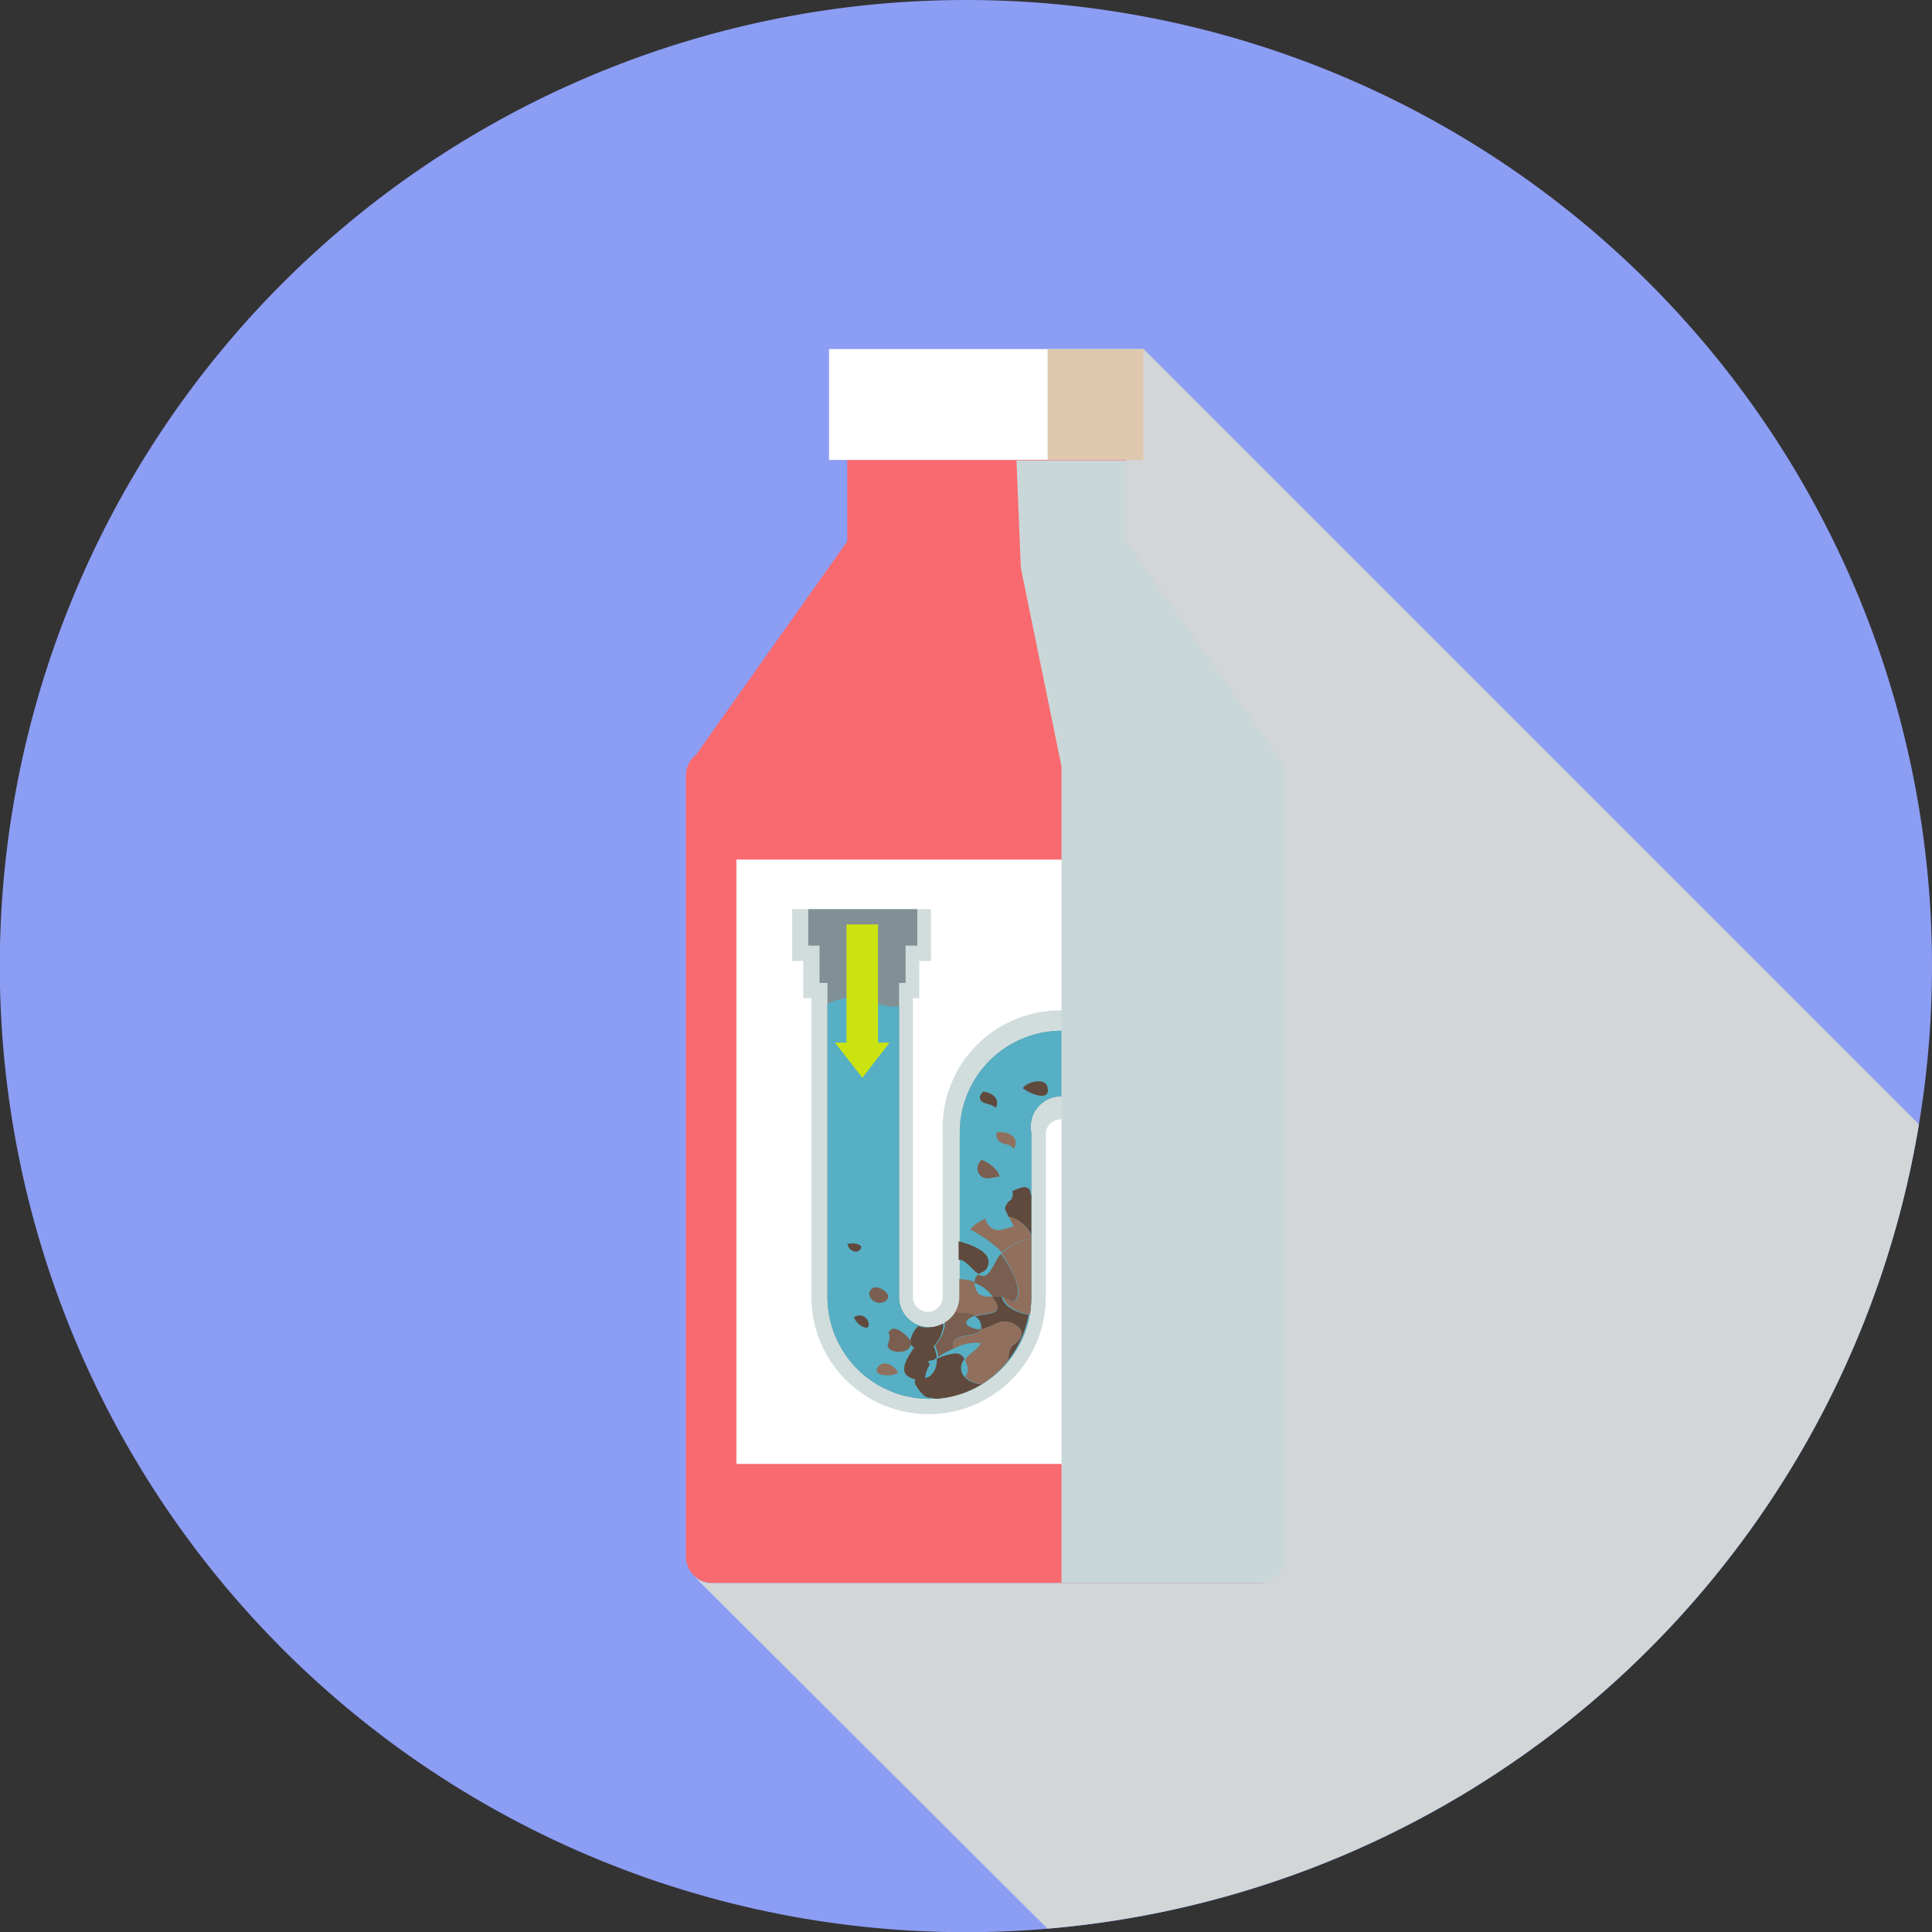 <svg xmlns="http://www.w3.org/2000/svg" viewBox="0 0 97.41 97.41"><rect x="0" y="0" width="97.41" height="97.41" fill="#333333" stroke="none"/><defs><style>.cls-1{isolation:isolate;}.cls-2{fill:#8c9df4;}.cls-3{fill:#f86a6f;}.cls-4{fill:#fff;}.cls-5{fill:#d1dddd;}.cls-6{fill:#819094;}.cls-7{fill:#56afc4;}.cls-8{fill:#604a3e;}.cls-9{fill:#916f5d;}.cls-10{fill:#7a5e4f;}.cls-11{fill:#cce312;}.cls-12{fill:#cad7d8;}.cls-12,.cls-13,.cls-14{mix-blend-mode:multiply;}.cls-13{fill:#dec8ae;}.cls-14{fill:#d2d6d7;}</style></defs><title>Asset 7</title><g class="cls-1"><g id="Layer_2" data-name="Layer 2"><g id="Layer_1-2" data-name="Layer 1"><path class="cls-2" d="M97.41,48.71A48.71,48.71,0,1,1,48.71,0,48.7,48.7,0,0,1,97.41,48.71Z"/><path class="cls-3" d="M64.88,39.12V78.47a1.35,1.35,0,0,1-1.36,1.35H35.93a1.36,1.36,0,0,1-1.35-1.35V39.12a1.34,1.34,0,0,1,.51-1.06l7.63-10.77v-4.1H56.79v4.1l7.69,10.86A1.36,1.36,0,0,1,64.88,39.12Z"/><rect class="cls-4" x="41.8" y="17.6" width="15.87" height="5.59"/><rect class="cls-4" x="37.13" y="43.34" width="25.08" height="30.47"/><path class="cls-5" d="M59.4,57.11V70.39H54.24V57.11a.76.76,0,0,0-1.51,0v8.28a5.91,5.91,0,1,1-11.82,0V50.33H40.5V48.45h-.56V45.84h7v2.61h-.59v1.88h-.32V65.39a.75.75,0,0,0,1.5,0V57.11a5.92,5.92,0,1,1,11.83,0Z"/><path class="cls-6" d="M58.63,57.11V70.39H55V57.11a1.53,1.53,0,1,0-3,0v8.28a5.14,5.14,0,1,1-10.28,0V49.56h-.4V47.68h-.57V45.84h5.5v1.84h-.59v1.88h-.33V65.39a1.53,1.53,0,0,0,3.06,0V57.11a5.14,5.14,0,0,1,10.28,0Z"/><path class="cls-7" d="M58.63,57.11V70.39H55V57.11a1.53,1.53,0,1,0-3,0v8.28a5.14,5.14,0,1,1-10.28,0V50.61c1.74-.81,2.45.29,3.61.13V65.39a1.53,1.53,0,0,0,3.06,0V57.11a5.14,5.14,0,0,1,10.28,0Z"/><path class="cls-8" d="M52,60.26v2a1.74,1.74,0,0,0-1.06-.9l-.08,0-.06-.12c-.18-.4-.16-.29,0-.59.06-.13.19-.08.24-.3a.5.5,0,0,0,0-.3c.26-.1.59-.28.78-.15S51.9,60.11,52,60.26Z"/><path class="cls-9" d="M52,62.41v3a6.25,6.25,0,0,1-.07.87c-.63-.11-1.26-.42-1.34-.89.36.12.54.44.73,0s-.43-1.67-.84-2.21l.05,0A3.29,3.29,0,0,1,52,62.41Z"/><path class="cls-9" d="M49.24,66.34l-.08,0h0c-.29-.14-.71-.08-1-.19h0a1.53,1.53,0,0,0,.21-.77v-.89a2.44,2.44,0,0,1,.77.14.83.83,0,0,0,.22.62,1,1,0,0,0,.71.1l.12.17C50.66,66.27,49.8,66.16,49.24,66.34Z"/><path class="cls-8" d="M51.44,67.47c.27-.4-.24-.78-.7-.83s-.83.32-1.27.39a1,1,0,0,0,0-.18.57.57,0,0,0-.32-.48l.08,0c.56-.18,1.42-.07.93-.8l-.12-.17a1.28,1.28,0,0,1,.48,0h0c.08.47.71.78,1.34.89a5.12,5.12,0,0,1-1.07,2.34c.06-.21.07-.41.13-.6S51.3,67.72,51.44,67.47Z"/><path class="cls-10" d="M49.46,67c-.15.47-1.27.16-1.41.74a.42.42,0,0,0,.05.24,5.06,5.06,0,0,0-.53.27,1.3,1.3,0,0,0-.26.17,1.49,1.49,0,0,0-.17-.58,2,2,0,0,0,.48-.88.49.49,0,0,0,0-.27,1.53,1.53,0,0,0,.55-.55h0c.29.11.71,0,1,.19-.42.15-.72.44-.09.64A.65.65,0,0,0,49.46,67Z"/><path class="cls-8" d="M49.5,69.79a5,5,0,0,1-2.33.74c-.2-.09-.42,0-.62-.2s-.49-.57-.41-.73a.18.18,0,0,1,0-.07.69.69,0,0,1-.5-.28c-.19-.36.17-.9.45-1.3a.45.45,0,0,1-.21-.29,1.62,1.62,0,0,1,.41-.8,1.51,1.51,0,0,0,.48.07,1.66,1.66,0,0,0,.77-.2.45.45,0,0,1,0,.26,1.82,1.82,0,0,1-.47.88,1.79,1.79,0,0,1,.16.59.57.57,0,0,0-.15.12l-.08,0-.2.05a.53.53,0,0,0,.08.17,1.49,1.49,0,0,0-.24.69l.18-.07a.8.8,0,0,0,.3-.33,1.1,1.1,0,0,0,.11-.58,3.06,3.06,0,0,1,.93-.27.45.45,0,0,1,.46.29.7.7,0,0,0-.14.27.64.64,0,0,0,.11.57A1.18,1.18,0,0,0,49.5,69.79Z"/><path class="cls-9" d="M51.44,67.47c-.14.25-.38.27-.49.54s-.07.39-.13.6a5.34,5.34,0,0,1-1.32,1.18h0a1.16,1.16,0,0,1-.83-.4c.14-.14.18-.4,0-.79,0,0,0,0,0-.06.22-.31.62-.51.79-.82A2.19,2.19,0,0,0,48.1,68a.42.42,0,0,1-.05-.24c.14-.58,1.26-.27,1.41-.74h0c.44-.07.81-.43,1.27-.39S51.71,67.07,51.44,67.47Z"/><path class="cls-9" d="M52,62.3v.11a3.29,3.29,0,0,0-1.47.73l-.05,0a.83.83,0,0,0-.11-.15,7,7,0,0,0-1.45-1,1.78,1.78,0,0,1,.78-.54.66.66,0,0,0,.59.57.58.58,0,0,0,.19,0V62a2.74,2.74,0,0,0,.62-.18,5.21,5.21,0,0,0-.24-.47l.08,0A1.74,1.74,0,0,1,52,62.3Z"/><path class="cls-8" d="M49.77,63.92c-.08.18-.29.23-.44.31-.33-.21-.67-.76-1-.71v-.94C49.21,62.82,50.11,63.22,49.77,63.92Z"/><path class="cls-10" d="M51.28,65.4c-.19.42-.37.1-.73,0h0a1.28,1.28,0,0,0-.48,0,2,2,0,0,0-.93-.72.61.61,0,0,1,.08-.32.27.27,0,0,1,.13-.1.36.36,0,0,0,.25.07c.33,0,.59-.82.86-1.11C50.85,63.73,51.49,64.85,51.28,65.4Z"/><path class="cls-10" d="M50.39,59.33c-.35,0-.73.24-1-.11a.52.52,0,0,1,.11-.74C49.91,58.63,50.39,59.05,50.39,59.33Z"/><path class="cls-9" d="M51.11,57.93c-.18-.3-.51-.19-.72-.38a.4.4,0,0,1-.13-.45C50.74,57,51.48,57.31,51.11,57.93Z"/><path class="cls-8" d="M50.2,55.86c-.19-.22-.64-.19-.75-.38s0-.31.12-.44C50,55.07,50.46,55.41,50.2,55.86Z"/><path class="cls-8" d="M51.57,54.87a.32.32,0,0,1,.14-.14c.24-.21,1-.38,1.1.08C53,55.52,52.07,55.24,51.57,54.87Z"/><path class="cls-10" d="M44.75,67.88c0-.06.1-.32.1-.43a.59.59,0,0,0-.05-.27A.37.37,0,0,1,45,67c.25-.08.79.38.89.59C46.14,68.23,44.93,68.34,44.75,67.88Z"/><path class="cls-9" d="M45.28,69.22c-.27.19-1.25.19-1.06-.24h0a.63.63,0,0,1,.31-.24A.83.83,0,0,1,45.28,69.22Z"/><path class="cls-8" d="M43.8,66.8c0,.34-.62,0-.74-.38A.46.46,0,0,1,43.8,66.8Z"/><path class="cls-10" d="M44.66,65.59a.54.54,0,0,1-.75-.13c-.19-.31,0-.43.12-.54a.88.88,0,0,1,.26,0C44.53,65,45,65.3,44.66,65.59Z"/><path class="cls-8" d="M43.37,63c-.21.26-.62,0-.64-.28C43.11,62.62,43.58,62.77,43.37,63Z"/><polygon class="cls-11" points="44.85 52.57 43.48 54.34 42.1 52.57 42.68 52.57 42.68 46.61 44.27 46.61 44.27 52.57 44.85 52.57"/><path class="cls-12" d="M64.88,39.12V78.47a1.34,1.34,0,0,1-1.36,1.34h-10V38.64l-2.05-10-.22-5.42h5.57v4.11l7.68,10.86A1.33,1.33,0,0,1,64.88,39.12Z"/><rect class="cls-13" x="52.82" y="17.6" width="4.84" height="5.59"/><path class="cls-14" d="M96.75,56.69A48.72,48.72,0,0,1,52.81,97.24L35,79.48a1.29,1.29,0,0,0,.88.34h27.6a1.29,1.29,0,0,0,.87-.33.28.28,0,0,0,.09-.07,1.63,1.63,0,0,0,.17-.2,1.28,1.28,0,0,0,.23-.75V39.12a1.37,1.37,0,0,0-.41-1L56.78,27.29v-4.1h.88V17.6Z"/></g></g></g></svg>